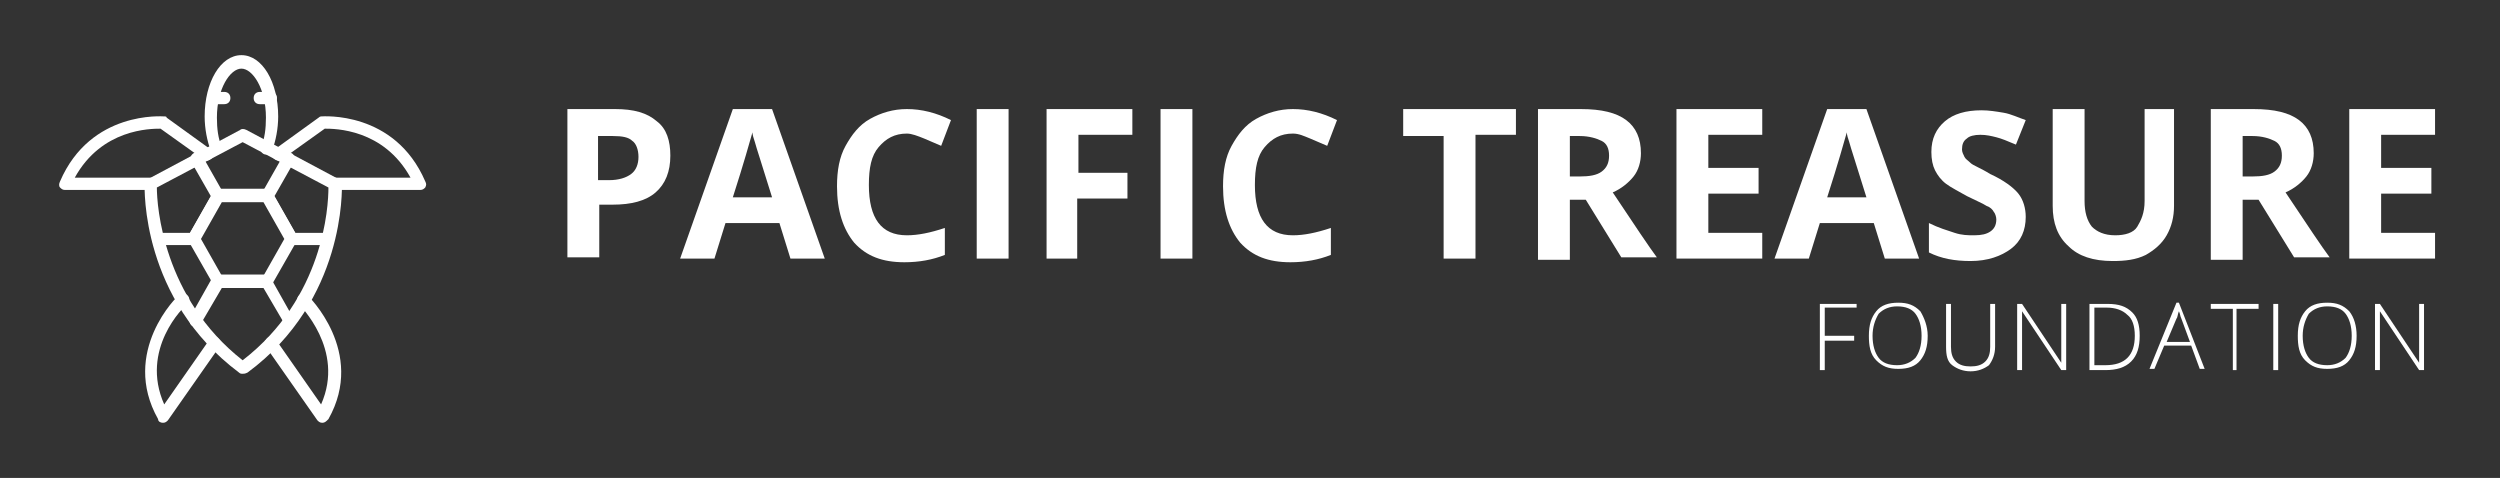 <?xml version="1.0" encoding="utf-8"?>
<!-- Generator: Adobe Illustrator 24.1.0, SVG Export Plug-In . SVG Version: 6.00 Build 0)  -->
<svg version="1.1" id="Layer_1" xmlns="http://www.w3.org/2000/svg" xmlns:xlink="http://www.w3.org/1999/xlink" x="0px" y="0px"
	 viewBox="0 0 204 39" style="enable-background:new 0 0 204 39;" xml:space="preserve">
<rect x="0" y="0" width="204" height="39" fill="#333333" stroke="none"/>
<style type="text/css">
	.st0{fill:#FFFFFF;}
</style>
<g>
	<path class="st0" d="M19.8,30.5c-0.1,0-0.2,0-0.3-0.1c-8-6-7.7-15-7.7-15.4c0-0.2,0.1-0.3,0.3-0.4l7.5-4c0.1-0.1,0.3-0.1,0.5,0
		l7.5,4c0.2,0.1,0.3,0.2,0.3,0.4c0,0.4,0.3,9.5-7.7,15.4C20,30.5,19.9,30.5,19.8,30.5z M12.8,15.3c0,1.5,0.5,9,7,14.1
		c6.6-5.1,7-12.5,7-14.1l-7-3.7L12.8,15.3z"/>
	<path class="st0" d="M21.8,12.6c-0.1,0-0.1,0-0.2,0c-0.3-0.1-0.4-0.4-0.3-0.6c0.3-0.7,0.4-1.5,0.4-2.4c0-2.4-1.1-4-2-4s-2,1.6-2,4
		c0,0.9,0.1,1.7,0.4,2.4c0.1,0.3,0,0.5-0.3,0.6c-0.3,0.1-0.5,0-0.6-0.3c-0.3-0.8-0.5-1.8-0.5-2.8c0-2.8,1.3-5,3-5s3,2.2,3,5
		c0,1-0.2,2-0.5,2.8C22.2,12.5,22,12.6,21.8,12.6z"/>
	<path class="st0" d="M22.1,8.5h-0.9c-0.3,0-0.5-0.2-0.5-0.5s0.2-0.5,0.5-0.5h0.9c0.3,0,0.5,0.2,0.5,0.5S22.4,8.5,22.1,8.5z"/>
	<path class="st0" d="M18.3,8.5h-0.9c-0.3,0-0.5-0.2-0.5-0.5s0.2-0.5,0.5-0.5h0.9c0.3,0,0.5,0.2,0.5,0.5S18.6,8.5,18.3,8.5z"/>
	<path class="st0" d="M21.8,23.5h-4c-0.2,0-0.3-0.1-0.4-0.3l-2-3.5c-0.1-0.2-0.1-0.3,0-0.5l2-3.5c0.1-0.2,0.3-0.3,0.4-0.3h4
		c0.2,0,0.3,0.1,0.4,0.3l2,3.5c0.1,0.2,0.1,0.3,0,0.5l-2,3.5C22.1,23.4,22,23.5,21.8,23.5z M18.1,22.5h3.4l1.7-3l-1.7-3h-3.4l-1.7,3
		L18.1,22.5z"/>
	<path class="st0" d="M26.7,20h-2.9c-0.2,0-0.3-0.1-0.4-0.3l-2-3.5c-0.1-0.2-0.1-0.3,0-0.5l1.7-3c0.1-0.2,0.4-0.3,0.7-0.2
		c0.2,0.1,0.3,0.4,0.2,0.7L22.4,16l1.7,3h2.6c0.3,0,0.5,0.2,0.5,0.5S27,20,26.7,20z"/>
	<path class="st0" d="M15.8,20h-2.9c-0.3,0-0.5-0.2-0.5-0.5s0.2-0.5,0.5-0.5h2.6l1.7-3l-1.6-2.8c-0.1-0.2-0.1-0.5,0.2-0.7
		c0.2-0.1,0.5-0.1,0.7,0.2l1.7,3c0.1,0.2,0.1,0.3,0,0.5l-2,3.5C16.1,19.9,16,20,15.8,20z"/>
	<path class="st0" d="M23.6,26.7c-0.2,0-0.3-0.1-0.4-0.3l-1.7-2.9h-3.4l-1.7,2.9c-0.1,0.2-0.4,0.3-0.7,0.2c-0.2-0.1-0.3-0.4-0.2-0.7
		l1.8-3.2c0.1-0.2,0.3-0.3,0.4-0.3h4c0.2,0,0.3,0.1,0.4,0.3l1.8,3.2c0.1,0.2,0.1,0.5-0.2,0.7C23.8,26.7,23.7,26.7,23.6,26.7z"/>
	<path class="st0" d="M34.3,15.5h-7c-0.3,0-0.5-0.2-0.5-0.5s0.2-0.5,0.5-0.5h6.2c-2.2-4-6.2-4-7-4L23,13c-0.2,0.2-0.5,0.1-0.7-0.1
		c-0.2-0.2-0.1-0.5,0.1-0.7L26,9.6c0.1-0.1,0.2-0.1,0.2-0.1c0.1,0,6-0.5,8.5,5.3c0.1,0.2,0.1,0.3,0,0.5
		C34.6,15.4,34.5,15.5,34.3,15.5z"/>
	<path class="st0" d="M12.3,15.5h-7c-0.2,0-0.3-0.1-0.4-0.2c-0.1-0.1-0.1-0.3,0-0.5c2.5-5.8,8.4-5.3,8.5-5.3c0.1,0,0.2,0,0.2,0.1
		l3.6,2.6c0.2,0.2,0.3,0.5,0.1,0.7c-0.2,0.2-0.5,0.3-0.7,0.1l-3.5-2.5c-0.8,0-4.8,0-7,4h6.2c0.3,0,0.5,0.2,0.5,0.5
		S12.6,15.5,12.3,15.5z"/>
	<path class="st0" d="M26.3,34.5c-0.2,0-0.3-0.1-0.4-0.2l-4.2-6c-0.2-0.2-0.1-0.5,0.1-0.7c0.2-0.2,0.5-0.1,0.7,0.1l3.7,5.3
		c2-4.5-1.8-8.1-1.8-8.2c-0.2-0.2-0.2-0.5,0-0.7c0.2-0.2,0.5-0.2,0.7,0c0,0,4.8,4.6,1.7,10.1C26.6,34.4,26.5,34.5,26.3,34.5
		C26.3,34.5,26.3,34.5,26.3,34.5z"/>
	<path class="st0" d="M13.3,34.5C13.3,34.5,13.3,34.5,13.3,34.5c-0.2,0-0.4-0.1-0.4-0.3c-3.1-5.5,1.6-10.1,1.7-10.1
		c0.2-0.2,0.5-0.2,0.7,0c0.2,0.2,0.2,0.5,0,0.7C15,25,11.4,28.5,13.4,33l3.7-5.3c0.2-0.2,0.5-0.3,0.7-0.1c0.2,0.2,0.3,0.5,0.1,0.7
		l-4.2,6C13.6,34.4,13.5,34.5,13.3,34.5z"/>
</g>
<g>
	<g>
		<path class="st0" d="M54.7,12.7c0,1.3-0.4,2.3-1.2,3s-2,1-3.5,1h-1.1v4.3h-2.6V8.9h3.9c1.5,0,2.6,0.3,3.4,1
			C54.4,10.5,54.7,11.5,54.7,12.7z M48.9,14.7h0.8c0.8,0,1.4-0.2,1.8-0.5c0.4-0.3,0.6-0.8,0.6-1.4c0-0.6-0.2-1.1-0.5-1.3
			c-0.3-0.3-0.8-0.4-1.6-0.4h-1.2V14.7z"/>
		<path class="st0" d="M64.5,21.1l-0.9-2.9h-4.4l-0.9,2.9h-2.8l4.3-12.2H63l4.3,12.2H64.5z M63,16.1c-0.8-2.6-1.3-4.1-1.4-4.5
			c-0.1-0.3-0.2-0.6-0.2-0.8c-0.2,0.7-0.7,2.5-1.6,5.3H63z"/>
		<path class="st0" d="M74,10.9c-1,0-1.7,0.4-2.3,1.1s-0.8,1.7-0.8,3.1c0,2.7,1,4.1,3.1,4.1c0.9,0,1.9-0.2,3.1-0.6v2.2
			c-1,0.4-2.1,0.6-3.3,0.6c-1.8,0-3.1-0.5-4.1-1.6c-0.9-1.1-1.4-2.6-1.4-4.6c0-1.3,0.2-2.4,0.7-3.3s1.1-1.7,2-2.2
			c0.9-0.5,1.9-0.8,3-0.8c1.2,0,2.4,0.3,3.6,0.9l-0.8,2.1c-0.5-0.2-0.9-0.4-1.4-0.6S74.4,10.9,74,10.9z"/>
		<path class="st0" d="M79.7,21.1V8.9h2.6v12.2H79.7z"/>
		<path class="st0" d="M87.9,21.1h-2.5V8.9h7v2.1h-4.4v3.1H92v2.1h-4.1V21.1z"/>
		<path class="st0" d="M94.7,21.1V8.9h2.6v12.2H94.7z"/>
		<path class="st0" d="M105.5,10.9c-1,0-1.7,0.4-2.3,1.1s-0.8,1.7-0.8,3.1c0,2.7,1,4.1,3.1,4.1c0.9,0,1.9-0.2,3.1-0.6v2.2
			c-1,0.4-2.1,0.6-3.3,0.6c-1.8,0-3.1-0.5-4.1-1.6c-0.9-1.1-1.4-2.6-1.4-4.6c0-1.3,0.2-2.4,0.7-3.3s1.1-1.7,2-2.2
			c0.9-0.5,1.9-0.8,3-0.8c1.2,0,2.4,0.3,3.6,0.9l-0.8,2.1c-0.5-0.2-0.9-0.4-1.4-0.6S106,10.9,105.5,10.9z"/>
		<path class="st0" d="M120.4,21.1h-2.6v-10h-3.3V8.9h9.2v2.1h-3.3V21.1z"/>
		<path class="st0" d="M128.1,16.5v4.7h-2.6V8.9h3.5c1.7,0,2.9,0.3,3.7,0.9c0.8,0.6,1.2,1.5,1.2,2.7c0,0.7-0.2,1.4-0.6,1.9
			s-1,1-1.7,1.3c1.8,2.7,3,4.5,3.6,5.3h-2.9l-2.9-4.7H128.1z M128.1,14.4h0.8c0.8,0,1.4-0.1,1.8-0.4c0.4-0.3,0.6-0.7,0.6-1.3
			c0-0.6-0.2-1-0.6-1.2c-0.4-0.2-1-0.4-1.8-0.4h-0.8V14.4z"/>
		<path class="st0" d="M143.8,21.1h-7V8.9h7v2.1h-4.4v2.7h4.1v2.1h-4.1V19h4.4V21.1z"/>
		<path class="st0" d="M153.8,21.1l-0.9-2.9h-4.4l-0.9,2.9h-2.8l4.3-12.2h3.2l4.3,12.2H153.8z M152.3,16.1c-0.8-2.6-1.3-4.1-1.4-4.5
			c-0.1-0.3-0.2-0.6-0.2-0.8c-0.2,0.7-0.7,2.5-1.6,5.3H152.3z"/>
		<path class="st0" d="M165.3,17.7c0,1.1-0.4,2-1.2,2.6c-0.8,0.6-1.9,1-3.3,1c-1.3,0-2.4-0.2-3.4-0.7v-2.4c0.8,0.4,1.5,0.6,2.1,0.8
			c0.6,0.2,1.1,0.2,1.6,0.2c0.6,0,1-0.1,1.3-0.3s0.5-0.5,0.5-1c0-0.2-0.1-0.5-0.2-0.6c-0.1-0.2-0.3-0.4-0.6-0.5
			c-0.3-0.2-0.8-0.4-1.6-0.8c-0.7-0.4-1.3-0.7-1.7-1s-0.7-0.7-0.9-1.1c-0.2-0.4-0.3-0.9-0.3-1.5c0-1.1,0.4-1.9,1.1-2.5
			c0.7-0.6,1.7-0.9,3-0.9c0.6,0,1.2,0.1,1.8,0.2s1.2,0.4,1.8,0.6l-0.8,2c-0.7-0.3-1.2-0.5-1.6-0.6s-0.8-0.2-1.3-0.2
			c-0.5,0-0.9,0.1-1.1,0.3c-0.3,0.2-0.4,0.5-0.4,0.9c0,0.2,0.1,0.4,0.2,0.6c0.1,0.2,0.3,0.3,0.5,0.5s0.8,0.4,1.6,0.9
			c1.1,0.5,1.9,1.1,2.3,1.6C165.1,16.3,165.3,17,165.3,17.7z"/>
		<path class="st0" d="M177.4,8.9v7.9c0,0.9-0.2,1.7-0.6,2.4c-0.4,0.7-1,1.2-1.7,1.6c-0.8,0.4-1.7,0.5-2.7,0.5
			c-1.6,0-2.8-0.4-3.6-1.2c-0.9-0.8-1.3-1.9-1.3-3.3V8.9h2.6v7.5c0,0.9,0.2,1.6,0.6,2.1c0.4,0.4,1,0.7,1.9,0.7
			c0.8,0,1.5-0.2,1.8-0.7s0.6-1.1,0.6-2.1V8.9H177.4z"/>
		<path class="st0" d="M183,16.5v4.7h-2.6V8.9h3.5c1.7,0,2.9,0.3,3.7,0.9c0.8,0.6,1.2,1.5,1.2,2.7c0,0.7-0.2,1.4-0.6,1.9
			s-1,1-1.7,1.3c1.8,2.7,3,4.5,3.6,5.3h-2.9l-2.9-4.7H183z M183,14.4h0.8c0.8,0,1.4-0.1,1.8-0.4c0.4-0.3,0.6-0.7,0.6-1.3
			c0-0.6-0.2-1-0.6-1.2c-0.4-0.2-1-0.4-1.8-0.4H183V14.4z"/>
		<path class="st0" d="M198.7,21.1h-7V8.9h7v2.1h-4.4v2.7h4.1v2.1h-4.1V19h4.4V21.1z"/>
	</g>
	<g>
		<path class="st0" d="M148.9,30.2h-0.4v-5.4h3v0.3h-2.6v2.3h2.4v0.4h-2.4V30.2z"/>
		<path class="st0" d="M157.3,27.4c0,0.9-0.2,1.5-0.6,2c-0.4,0.5-1,0.7-1.8,0.7c-0.8,0-1.3-0.2-1.8-0.7s-0.6-1.2-0.6-2
			c0-0.9,0.2-1.5,0.6-2c0.4-0.5,1-0.7,1.8-0.7c0.8,0,1.3,0.2,1.8,0.7C157,25.9,157.3,26.6,157.3,27.4z M152.8,27.4
			c0,0.8,0.2,1.4,0.5,1.8c0.3,0.4,0.8,0.6,1.5,0.6c0.6,0,1.1-0.2,1.5-0.6c0.3-0.4,0.5-1,0.5-1.8c0-0.8-0.2-1.4-0.5-1.8
			c-0.3-0.4-0.8-0.6-1.5-0.6c-0.6,0-1.1,0.2-1.5,0.6C153,26.1,152.8,26.7,152.8,27.4z"/>
		<path class="st0" d="M162.8,24.8v3.5c0,0.6-0.2,1.1-0.5,1.5c-0.4,0.3-0.9,0.5-1.5,0.5c-0.6,0-1.1-0.2-1.5-0.5s-0.5-0.8-0.5-1.5
			v-3.5h0.4v3.5c0,0.5,0.1,0.9,0.4,1.2s0.7,0.4,1.2,0.4c0.5,0,0.9-0.1,1.2-0.4s0.4-0.7,0.4-1.2v-3.5H162.8z"/>
		<path class="st0" d="M168.6,30.2h-0.4l-3.2-4.8h0c0,0.6,0,1,0,1.3v3.5h-0.4v-5.4h0.4l3.2,4.8h0c0-0.4,0-0.9,0-1.3v-3.5h0.4V30.2z"
			/>
		<path class="st0" d="M174.6,27.4c0,0.9-0.2,1.6-0.7,2.1c-0.5,0.5-1.2,0.7-2.1,0.7h-1.3v-5.4h1.5c0.9,0,1.5,0.2,2,0.7
			C174.4,25.9,174.6,26.5,174.6,27.4z M174.2,27.4c0-0.8-0.2-1.4-0.6-1.7c-0.4-0.4-1-0.6-1.7-0.6h-1v4.7h0.9
			C173.4,29.8,174.2,29,174.2,27.4z"/>
		<path class="st0" d="M178.8,28.2h-2.2l-0.8,1.9h-0.4l2.2-5.4h0.2l2.1,5.4h-0.4L178.8,28.2z M176.8,27.9h1.9L178,26
			c-0.1-0.2-0.1-0.4-0.2-0.6c-0.1,0.2-0.1,0.5-0.2,0.6L176.8,27.9z"/>
		<path class="st0" d="M182.6,30.2h-0.4v-5h-1.8v-0.4h3.9v0.4h-1.8V30.2z"/>
		<path class="st0" d="M185.5,30.2v-5.4h0.4v5.4H185.5z"/>
		<path class="st0" d="M192.3,27.4c0,0.9-0.2,1.5-0.6,2c-0.4,0.5-1,0.7-1.8,0.7c-0.8,0-1.3-0.2-1.8-0.7s-0.6-1.2-0.6-2
			c0-0.9,0.2-1.5,0.6-2c0.4-0.5,1-0.7,1.8-0.7c0.8,0,1.3,0.2,1.8,0.7C192.1,25.9,192.3,26.6,192.3,27.4z M187.9,27.4
			c0,0.8,0.2,1.4,0.5,1.8c0.3,0.4,0.8,0.6,1.5,0.6c0.6,0,1.1-0.2,1.5-0.6c0.3-0.4,0.5-1,0.5-1.8c0-0.8-0.2-1.4-0.5-1.8
			c-0.3-0.4-0.8-0.6-1.5-0.6c-0.6,0-1.1,0.2-1.5,0.6C188.1,26.1,187.9,26.7,187.9,27.4z"/>
		<path class="st0" d="M197.8,30.2h-0.4l-3.2-4.8h0c0,0.6,0,1,0,1.3v3.5h-0.4v-5.4h0.4l3.2,4.8h0c0-0.4,0-0.9,0-1.3v-3.5h0.4V30.2z"
			/>
	</g>
</g>
</svg>
